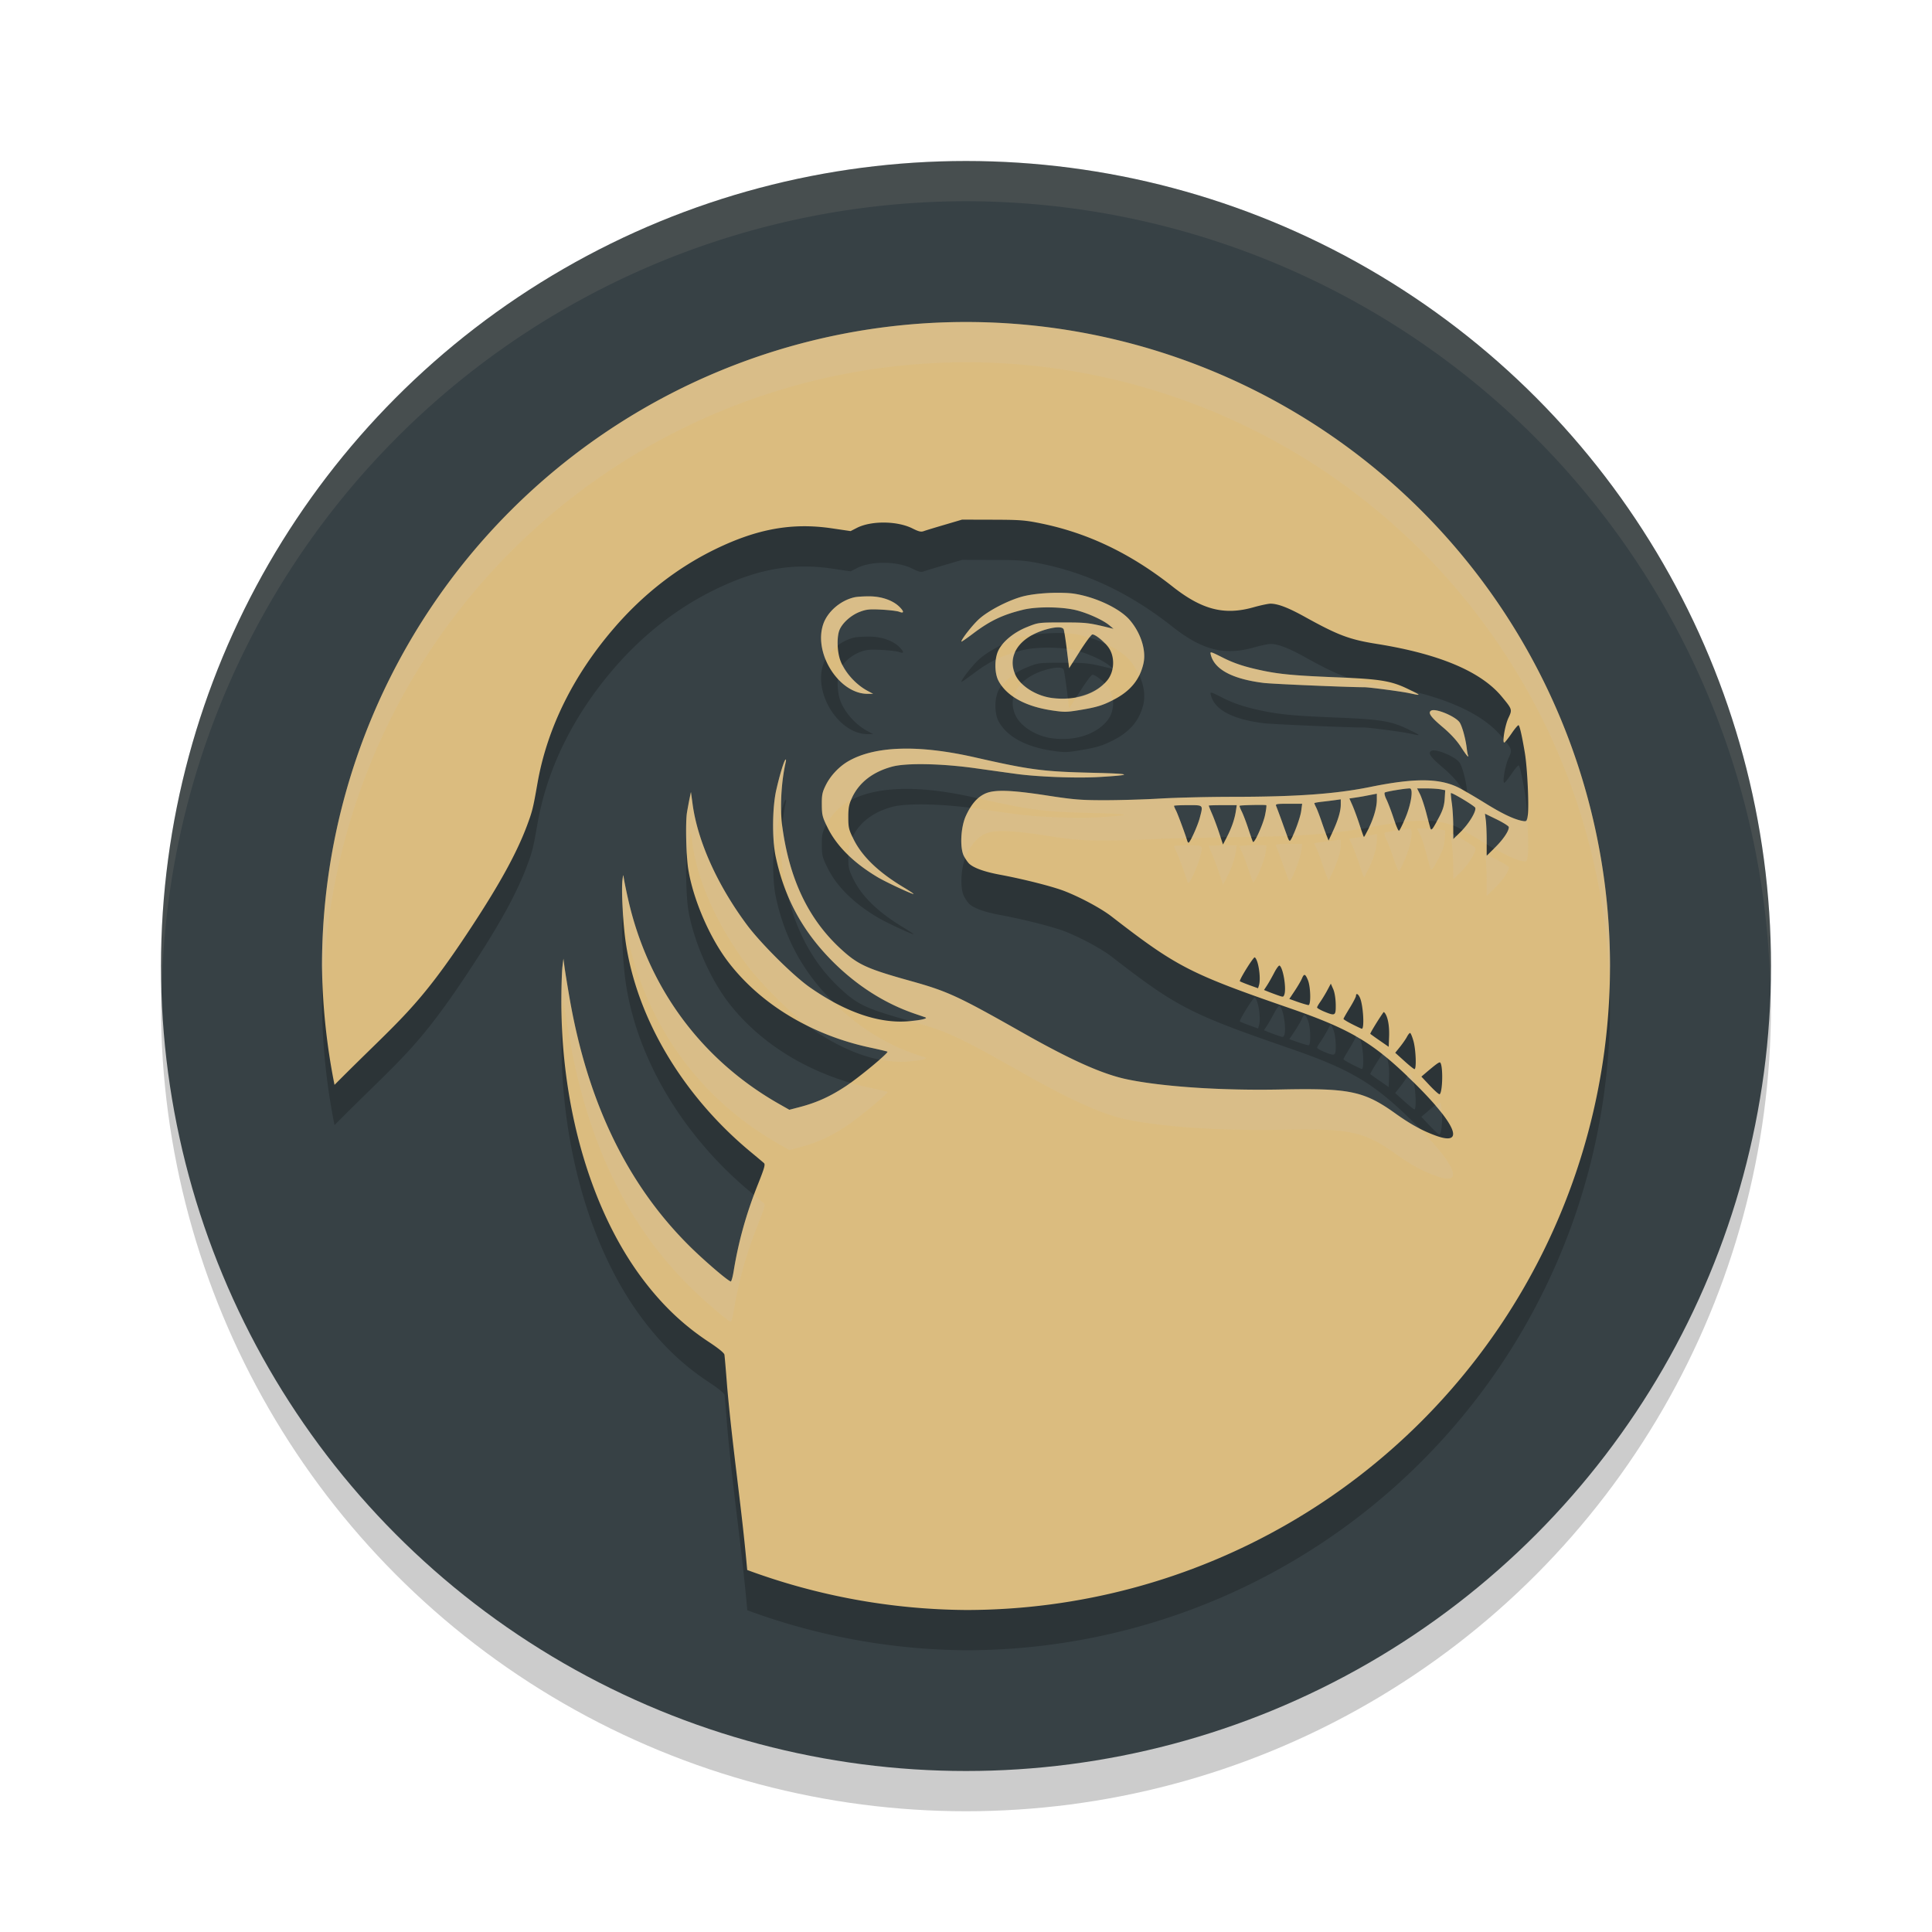 <svg xmlns="http://www.w3.org/2000/svg" width="48" height="48" version="1.1">
 <circle style="opacity:0.2" cx="24" cy="25" r="20"/>
 <circle style="fill:#374145" cx="24" cy="24" r="20"/>
 <path style="opacity:0.1;fill:#d3c6aa" d="M 24,4 A 20,20 0 0 0 4,24 20,20 0 0 0 4.021,24.582 20,20 0 0 1 24,5 20,20 0 0 1 43.979,24.418 20,20 0 0 0 44,24 20,20 0 0 0 24,4 Z"/>
 <path style="opacity:0.2" d="M 24,9 A 16,16 0 0 0 8,25 16,16 0 0 0 8.311,27.953 c 1.645,-1.657 2.056,-1.87 3.398,-3.916 0.711,-1.082 1.131,-1.848 1.385,-2.527 0.134,-0.357 0.15,-0.424 0.262,-1.059 0.24,-1.361 0.891,-2.678 1.904,-3.852 0.718,-0.831 1.564,-1.492 2.496,-1.947 1.053,-0.515 1.927,-0.672 2.916,-0.525 l 0.461,0.068 0.16,-0.082 c 0.359,-0.181 1.002,-0.173 1.377,0.016 0.157,0.079 0.215,0.092 0.283,0.066 0.047,-0.018 0.28,-0.088 0.518,-0.158 l 0.432,-0.127 0.76,0.002 c 0.683,0.002 0.805,0.011 1.209,0.094 1.166,0.24 2.222,0.747 3.26,1.566 0.73,0.576 1.283,0.72 2.004,0.518 0.18,-0.051 0.375,-0.092 0.432,-0.092 0.182,6.15e-4 0.438,0.098 0.846,0.324 0.83,0.46 1.112,0.567 1.795,0.676 1.547,0.247 2.585,0.684 3.102,1.307 0.265,0.319 0.266,0.323 0.168,0.531 -0.084,0.178 -0.158,0.615 -0.104,0.613 0.015,-4.52e-4 0.096,-0.102 0.18,-0.225 0.083,-0.122 0.163,-0.215 0.176,-0.207 0.029,0.018 0.087,0.278 0.156,0.691 0.062,0.369 0.107,1.316 0.072,1.545 -0.024,0.16 -0.026,0.161 -0.135,0.141 -0.215,-0.04 -0.509,-0.182 -0.945,-0.453 -0.243,-0.151 -0.525,-0.316 -0.627,-0.367 -0.478,-0.242 -1.091,-0.249 -2.203,-0.023 -0.855,0.174 -1.829,0.245 -3.412,0.246 -0.608,4.3e-4 -1.423,0.02 -1.812,0.043 -0.389,0.023 -1.011,0.041 -1.381,0.041 -0.589,-2.77e-4 -0.767,-0.015 -1.416,-0.115 -0.927,-0.143 -1.334,-0.154 -1.562,-0.043 -0.188,0.091 -0.335,0.262 -0.465,0.545 -0.129,0.28 -0.155,0.794 -0.051,0.998 0.038,0.075 0.099,0.163 0.135,0.195 0.118,0.107 0.385,0.201 0.762,0.271 0.597,0.111 1.328,0.297 1.619,0.412 0.403,0.16 0.904,0.431 1.154,0.625 1.617,1.252 1.949,1.422 4.416,2.275 1.554,0.537 2.111,0.874 3.133,1.889 1.02,1.013 1.231,1.544 0.512,1.283 -0.339,-0.123 -0.635,-0.285 -1.004,-0.549 -0.783,-0.561 -1.139,-0.635 -2.848,-0.6 -1.452,0.03 -2.924,-0.066 -3.814,-0.25 -0.616,-0.127 -1.397,-0.476 -2.625,-1.172 -1.602,-0.908 -1.844,-1.018 -2.779,-1.279 -1.081,-0.301 -1.298,-0.403 -1.723,-0.795 -0.799,-0.738 -1.27,-1.722 -1.449,-3.033 -0.062,-0.457 -0.028,-1.109 0.086,-1.605 0.011,-0.047 0.007,-0.075 -0.008,-0.061 -0.04,0.04 -0.141,0.376 -0.227,0.75 -0.1,0.436 -0.107,1.225 -0.016,1.656 0.219,1.03 0.671,1.862 1.418,2.609 0.597,0.597 1.282,1.035 2.021,1.291 0.123,0.043 0.249,0.086 0.277,0.096 0.085,0.03 -0.128,0.077 -0.449,0.1 -0.723,0.052 -1.558,-0.24 -2.426,-0.85 C 19.707,25.24 18.905,24.443 18.562,23.984 17.83,23.002 17.337,21.914 17.209,20.99 l -0.043,-0.314 -0.039,0.189 c -0.021,0.104 -0.047,0.249 -0.059,0.32 -0.04,0.244 -0.021,1.085 0.031,1.41 0.121,0.747 0.526,1.69 0.988,2.297 0.808,1.061 2.084,1.828 3.551,2.139 0.219,0.046 0.403,0.091 0.41,0.098 0.029,0.029 -0.699,0.633 -1.021,0.848 -0.389,0.258 -0.718,0.41 -1.141,0.523 l -0.275,0.072 -0.289,-0.164 c -1.917,-1.101 -3.229,-2.893 -3.719,-5.074 -0.058,-0.26 -0.109,-0.514 -0.111,-0.564 -0.003,-0.051 -0.015,-0.01 -0.027,0.092 -0.031,0.255 0.014,1.106 0.084,1.57 0.282,1.88 1.415,3.78 3.078,5.168 0.168,0.14 0.326,0.272 0.352,0.295 0.039,0.035 0.014,0.124 -0.145,0.521 -0.297,0.745 -0.486,1.426 -0.609,2.18 -0.023,0.139 -0.055,0.248 -0.07,0.242 -0.095,-0.034 -0.662,-0.521 -1.02,-0.875 -1.543,-1.528 -2.527,-3.557 -2.98,-6.146 -0.056,-0.322 -0.114,-0.677 -0.129,-0.791 l -0.027,-0.207 -0.023,0.189 c -0.013,0.104 -0.025,0.463 -0.027,0.797 -0.015,2.676 0.725,5.244 2.008,6.957 0.494,0.66 1.018,1.159 1.658,1.58 0.234,0.154 0.377,0.271 0.385,0.314 0.007,0.038 0.037,0.396 0.068,0.795 0.134,1.544 0.365,3.032 0.498,4.555 A 16,16 0 0 0 24,41 16,16 0 0 0 40,25 16,16 0 0 0 24,9 Z m 2.398,6.729 c -0.332,-0.009 -0.743,0.024 -0.994,0.092 -0.359,0.097 -0.842,0.347 -1.074,0.555 -0.163,0.146 -0.445,0.504 -0.445,0.566 0,0.01 0.134,-0.083 0.297,-0.205 0.421,-0.318 0.732,-0.464 1.24,-0.588 0.347,-0.084 0.986,-0.076 1.338,0.018 0.296,0.079 0.659,0.247 0.809,0.375 l 0.098,0.082 -0.086,-0.021 c -0.539,-0.132 -0.588,-0.137 -1.174,-0.137 -0.602,-2.4e-5 -0.606,2.7e-4 -0.889,0.113 -0.322,0.129 -0.592,0.347 -0.709,0.572 -0.104,0.2 -0.104,0.57 -0.002,0.764 0.202,0.382 0.671,0.64 1.344,0.738 0.295,0.043 0.345,0.043 0.676,-0.012 0.414,-0.068 0.56,-0.113 0.82,-0.244 0.432,-0.218 0.673,-0.506 0.764,-0.92 0.071,-0.325 -0.071,-0.762 -0.35,-1.08 -0.247,-0.281 -0.833,-0.559 -1.363,-0.645 -0.084,-0.014 -0.186,-0.02 -0.297,-0.023 z m -4.781,0.088 c -0.147,-0.002 -0.324,0.008 -0.391,0.023 -0.348,0.079 -0.671,0.36 -0.775,0.674 -0.241,0.726 0.397,1.725 1.104,1.725 h 0.139 l -0.143,-0.076 c -0.291,-0.156 -0.563,-0.461 -0.67,-0.746 -0.085,-0.226 -0.095,-0.597 -0.021,-0.77 0.075,-0.175 0.287,-0.364 0.502,-0.445 0.166,-0.063 0.243,-0.07 0.539,-0.055 0.19,0.01 0.387,0.032 0.439,0.053 0.122,0.047 0.127,-0.002 0.01,-0.119 -0.161,-0.161 -0.435,-0.26 -0.732,-0.264 z m 4.68,0.77 c 0.073,9.29e-4 0.118,0.019 0.131,0.053 0.011,0.03 0.047,0.257 0.078,0.508 l 0.057,0.455 0.262,-0.414 c 0.144,-0.228 0.285,-0.418 0.312,-0.424 0.065,-0.013 0.297,0.171 0.404,0.322 0.162,0.228 0.15,0.589 -0.025,0.809 -0.279,0.349 -0.805,0.521 -1.375,0.447 -0.39,-0.05 -0.774,-0.287 -0.906,-0.561 -0.234,-0.483 0.087,-0.959 0.773,-1.148 0.116,-0.032 0.216,-0.048 0.289,-0.047 z m 3.809,0.625 c -0.039,-0.01 -0.035,0.012 -0.023,0.057 0.092,0.365 0.536,0.602 1.312,0.699 0.207,0.026 2.109,0.108 2.502,0.107 0.122,-3.7e-5 0.934,0.107 1.123,0.148 0.306,0.067 0.304,0.06 -0.035,-0.104 -0.424,-0.205 -0.695,-0.248 -1.771,-0.291 -1.149,-0.046 -1.505,-0.083 -2.051,-0.213 -0.312,-0.074 -0.535,-0.153 -0.771,-0.271 -0.164,-0.082 -0.246,-0.123 -0.285,-0.133 z m 5.506,1.432 c -0.024,3.31e-4 -0.043,0.005 -0.057,0.014 -0.084,0.052 -0.01,0.157 0.285,0.406 0.201,0.17 0.352,0.333 0.455,0.492 0.145,0.224 0.209,0.297 0.174,0.197 -0.008,-0.024 -0.022,-0.106 -0.031,-0.182 -0.029,-0.234 -0.112,-0.527 -0.172,-0.619 -0.075,-0.114 -0.376,-0.261 -0.568,-0.299 -0.032,-0.006 -0.062,-0.01 -0.086,-0.01 z m -13.25,0.959 c -0.529,0.017 -0.966,0.124 -1.295,0.316 -0.225,0.132 -0.438,0.36 -0.553,0.594 -0.083,0.17 -0.098,0.238 -0.096,0.482 0.002,0.261 0.014,0.307 0.146,0.574 0.228,0.46 0.654,0.878 1.25,1.23 0.198,0.117 0.821,0.409 0.881,0.412 0.019,0.001 -0.097,-0.076 -0.256,-0.172 -0.617,-0.371 -1.022,-0.762 -1.234,-1.191 -0.119,-0.24 -0.129,-0.291 -0.129,-0.547 1.7e-4,-0.23 0.016,-0.317 0.09,-0.477 0.175,-0.381 0.517,-0.647 0.998,-0.777 0.349,-0.095 1.222,-0.079 2.066,0.039 0.37,0.052 0.836,0.117 1.035,0.145 0.521,0.071 1.495,0.106 2.037,0.074 0.881,-0.052 0.833,-0.081 -0.172,-0.105 -1.224,-0.029 -1.536,-0.07 -2.92,-0.385 -0.7,-0.159 -1.32,-0.23 -1.85,-0.213 z m 12.664,0.986 c 0.096,0 0.035,0.4 -0.113,0.744 -0.07,0.162 -0.139,0.301 -0.154,0.311 -0.015,0.009 -0.076,-0.135 -0.137,-0.32 -0.061,-0.185 -0.143,-0.397 -0.18,-0.471 -0.037,-0.073 -0.053,-0.146 -0.037,-0.16 0.027,-0.025 0.5,-0.104 0.621,-0.104 z m 0.182,0 h 0.238 c 0.131,0 0.288,0.011 0.35,0.023 l 0.111,0.021 -0.014,0.217 c -0.01,0.159 -0.044,0.272 -0.129,0.434 -0.16,0.306 -0.202,0.366 -0.223,0.305 -0.009,-0.027 -0.057,-0.202 -0.105,-0.387 -0.048,-0.185 -0.119,-0.398 -0.158,-0.475 z m 0.84,0.117 c 0.023,-0.023 0.587,0.316 0.605,0.363 0.032,0.083 -0.155,0.393 -0.355,0.592 l -0.189,0.186 -0.002,-0.326 c -3.6e-4,-0.18 -0.016,-0.433 -0.035,-0.564 -0.019,-0.131 -0.03,-0.244 -0.023,-0.25 z m -1.84,0.014 v 0.152 c 0,0.19 -0.08,0.467 -0.211,0.727 -0.055,0.109 -0.104,0.199 -0.109,0.199 -0.005,0 -0.053,-0.137 -0.107,-0.303 -0.054,-0.166 -0.133,-0.381 -0.176,-0.479 l -0.078,-0.178 0.16,-0.023 c 0.088,-0.013 0.182,-0.029 0.211,-0.035 0.028,-0.006 0.11,-0.021 0.182,-0.035 z m -0.896,0.141 v 0.135 c 0,0.163 -0.073,0.403 -0.205,0.682 l -0.098,0.207 -0.041,-0.104 c -0.023,-0.057 -0.083,-0.219 -0.131,-0.361 -0.048,-0.142 -0.109,-0.302 -0.135,-0.354 -0.026,-0.051 -0.047,-0.1 -0.047,-0.109 0,-0.009 0.09,-0.025 0.199,-0.037 0.109,-0.012 0.257,-0.031 0.328,-0.041 z m -1.295,0.109 h 0.336 l -0.023,0.18 c -0.021,0.161 -0.174,0.582 -0.26,0.717 -0.026,0.04 -0.041,0.029 -0.072,-0.053 -0.022,-0.056 -0.089,-0.241 -0.15,-0.412 -0.062,-0.171 -0.124,-0.338 -0.139,-0.371 -0.024,-0.055 0.002,-0.061 0.309,-0.061 z M 31.129,21 c 0.161,-0.003 0.323,-0.003 0.332,0.006 0.009,0.009 -0.005,0.119 -0.031,0.244 -0.049,0.234 -0.269,0.72 -0.301,0.664 -0.01,-0.017 -0.063,-0.163 -0.115,-0.324 -0.053,-0.161 -0.125,-0.353 -0.162,-0.426 -0.037,-0.073 -0.061,-0.139 -0.055,-0.145 0.009,-0.009 0.171,-0.016 0.332,-0.02 z m -1.615,0.004 c 0.394,0 0.38,-0.015 0.293,0.32 -0.049,0.19 -0.24,0.611 -0.277,0.611 -0.01,0 -0.024,-0.019 -0.031,-0.043 -0.055,-0.182 -0.237,-0.671 -0.279,-0.752 -0.029,-0.055 -0.051,-0.109 -0.051,-0.119 0,-0.01 0.156,-0.018 0.346,-0.018 z m 0.865,0 h 0.348 l -0.021,0.146 c -0.031,0.203 -0.108,0.423 -0.223,0.645 l -0.098,0.188 -0.096,-0.291 c -0.053,-0.16 -0.133,-0.375 -0.178,-0.477 -0.045,-0.102 -0.08,-0.192 -0.08,-0.199 0,-0.007 0.156,-0.012 0.348,-0.012 z m 6.514,0.211 0.295,0.145 c 0.163,0.079 0.298,0.165 0.299,0.189 0.003,0.096 -0.142,0.309 -0.342,0.506 l -0.209,0.207 v -0.365 c 0,-0.201 -0.01,-0.437 -0.021,-0.523 z m -5.719,3.57 c 0.088,0.055 0.159,0.517 0.105,0.693 l -0.023,0.074 -0.217,-0.078 c -0.12,-0.044 -0.226,-0.087 -0.234,-0.096 -0.025,-0.025 0.339,-0.612 0.369,-0.594 z m 0.617,0.205 c 0.089,0.055 0.174,0.576 0.117,0.723 -0.024,0.062 -0.027,0.061 -0.168,0.012 -0.057,-0.02 -0.157,-0.056 -0.221,-0.082 l -0.115,-0.047 0.074,-0.113 c 0.041,-0.062 0.121,-0.203 0.178,-0.312 0.057,-0.11 0.117,-0.191 0.135,-0.18 z m 0.625,0.232 c 0.022,0.006 0.047,0.049 0.08,0.131 0.068,0.171 0.077,0.621 0.012,0.617 -0.024,-0.002 -0.141,-0.035 -0.26,-0.076 l -0.215,-0.076 0.137,-0.205 c 0.075,-0.113 0.154,-0.25 0.176,-0.303 0.027,-0.065 0.048,-0.094 0.07,-0.088 z m 0.648,0.217 0.061,0.139 c 0.035,0.082 0.058,0.233 0.061,0.377 0.004,0.282 -0.01,0.291 -0.281,0.18 -0.1,-0.041 -0.182,-0.087 -0.182,-0.104 0,-0.016 0.033,-0.075 0.074,-0.133 0.041,-0.057 0.119,-0.184 0.172,-0.281 z m 0.66,0.262 c 0.02,0.011 0.045,0.045 0.066,0.096 0.079,0.19 0.111,0.768 0.043,0.762 -0.013,-0.001 -0.12,-0.051 -0.238,-0.111 -0.119,-0.06 -0.217,-0.12 -0.217,-0.133 0,-0.013 0.071,-0.137 0.156,-0.275 0.085,-0.139 0.154,-0.272 0.154,-0.297 0,-0.04 0.015,-0.052 0.035,-0.041 z m 0.648,0.447 c 0.006,-0.009 0.025,0.005 0.043,0.033 0.069,0.107 0.105,0.32 0.096,0.568 l -0.01,0.258 -0.221,-0.152 c -0.121,-0.085 -0.228,-0.162 -0.236,-0.17 -0.011,-0.011 0.21,-0.373 0.328,-0.537 z m 0.66,0.516 c 0.016,0 0.053,0.091 0.084,0.201 0.06,0.213 0.077,0.697 0.025,0.697 -0.017,0 -0.131,-0.092 -0.254,-0.203 l -0.225,-0.203 0.121,-0.15 c 0.066,-0.083 0.143,-0.194 0.17,-0.246 0.027,-0.052 0.062,-0.096 0.078,-0.096 z m 0.723,0.734 c 0.013,-0.005 0.021,-0.005 0.025,0 0.074,0.074 0.062,0.728 -0.014,0.787 -0.013,0.01 -0.12,-0.084 -0.238,-0.209 l -0.215,-0.229 0.16,-0.137 c 0.164,-0.139 0.243,-0.199 0.281,-0.213 z"/>
 <path style="fill:#dbbc7f" d="M 24 8 A 16 16 0 0 0 8 24 A 16 16 0 0 0 8.311 26.953 C 9.956 25.296 10.366 25.084 11.709 23.037 C 12.42 21.955 12.84 21.189 13.094 20.51 C 13.227 20.152 13.244 20.085 13.355 19.451 C 13.595 18.09 14.246 16.773 15.26 15.6 C 15.977 14.768 16.824 14.108 17.756 13.652 C 18.809 13.137 19.683 12.98 20.672 13.127 L 21.133 13.195 L 21.293 13.113 C 21.652 12.933 22.295 12.941 22.67 13.129 C 22.827 13.208 22.885 13.221 22.953 13.195 C 23.001 13.177 23.233 13.107 23.471 13.037 L 23.902 12.91 L 24.662 12.912 C 25.345 12.914 25.468 12.923 25.871 13.006 C 27.037 13.246 28.093 13.753 29.131 14.572 C 29.861 15.148 30.414 15.292 31.135 15.09 C 31.315 15.039 31.509 14.998 31.566 14.998 C 31.748 14.999 32.004 15.096 32.412 15.322 C 33.242 15.782 33.524 15.889 34.207 15.998 C 35.754 16.245 36.792 16.682 37.309 17.305 C 37.573 17.624 37.575 17.628 37.477 17.836 C 37.392 18.014 37.318 18.451 37.373 18.449 C 37.388 18.449 37.469 18.347 37.553 18.225 C 37.636 18.102 37.715 18.01 37.729 18.018 C 37.758 18.036 37.816 18.295 37.885 18.709 C 37.947 19.078 37.991 20.025 37.957 20.254 C 37.933 20.413 37.931 20.415 37.822 20.395 C 37.607 20.354 37.314 20.213 36.877 19.941 C 36.634 19.79 36.352 19.626 36.25 19.574 C 35.772 19.332 35.159 19.325 34.047 19.551 C 33.192 19.725 32.218 19.796 30.635 19.797 C 30.027 19.797 29.212 19.817 28.822 19.84 C 28.433 19.863 27.812 19.881 27.441 19.881 C 26.853 19.881 26.674 19.866 26.025 19.766 C 25.098 19.623 24.691 19.612 24.463 19.723 C 24.274 19.814 24.128 19.985 23.998 20.268 C 23.869 20.547 23.843 21.062 23.947 21.266 C 23.985 21.34 24.046 21.428 24.082 21.461 C 24.2 21.568 24.467 21.662 24.844 21.732 C 25.44 21.843 26.172 22.029 26.463 22.145 C 26.866 22.304 27.367 22.576 27.617 22.77 C 29.234 24.022 29.566 24.192 32.033 25.045 C 33.587 25.582 34.144 25.919 35.166 26.934 C 36.186 27.947 36.397 28.477 35.678 28.217 C 35.338 28.094 35.043 27.932 34.674 27.668 C 33.891 27.107 33.535 27.033 31.826 27.068 C 30.375 27.098 28.902 27.002 28.012 26.818 C 27.396 26.691 26.615 26.342 25.387 25.646 C 23.785 24.739 23.543 24.628 22.607 24.367 C 21.527 24.066 21.31 23.964 20.885 23.572 C 20.085 22.834 19.615 21.851 19.436 20.539 C 19.373 20.082 19.408 19.43 19.521 18.934 C 19.532 18.886 19.529 18.858 19.514 18.873 C 19.474 18.913 19.373 19.249 19.287 19.623 C 19.187 20.059 19.18 20.848 19.271 21.279 C 19.49 22.31 19.942 23.141 20.689 23.889 C 21.286 24.485 21.971 24.924 22.711 25.18 C 22.834 25.222 22.96 25.265 22.988 25.275 C 23.073 25.305 22.86 25.352 22.539 25.375 C 21.816 25.427 20.981 25.135 20.113 24.525 C 19.707 24.24 18.905 23.443 18.562 22.984 C 17.83 22.002 17.337 20.914 17.209 19.99 L 17.166 19.676 L 17.127 19.865 C 17.106 19.97 17.08 20.114 17.068 20.186 C 17.028 20.429 17.047 21.271 17.1 21.596 C 17.22 22.342 17.626 23.286 18.088 23.893 C 18.896 24.954 20.171 25.72 21.639 26.031 C 21.858 26.078 22.042 26.122 22.049 26.129 C 22.078 26.158 21.35 26.762 21.027 26.977 C 20.639 27.235 20.31 27.387 19.887 27.5 L 19.611 27.572 L 19.322 27.408 C 17.405 26.307 16.094 24.515 15.604 22.334 C 15.545 22.074 15.495 21.82 15.492 21.77 C 15.49 21.719 15.477 21.76 15.465 21.861 C 15.434 22.117 15.479 22.967 15.549 23.432 C 15.831 25.312 16.963 27.212 18.627 28.6 C 18.795 28.739 18.953 28.872 18.979 28.895 C 19.018 28.929 18.992 29.019 18.834 29.416 C 18.537 30.161 18.348 30.842 18.225 31.596 C 18.202 31.734 18.17 31.844 18.154 31.838 C 18.059 31.804 17.492 31.316 17.135 30.963 C 15.592 29.435 14.608 27.406 14.154 24.816 C 14.098 24.494 14.04 24.139 14.025 24.025 L 13.998 23.818 L 13.975 24.008 C 13.961 24.112 13.949 24.47 13.947 24.805 C 13.932 27.481 14.672 30.048 15.955 31.762 C 16.449 32.421 16.974 32.921 17.613 33.342 C 17.847 33.496 17.99 33.612 17.998 33.656 C 18.005 33.695 18.035 34.052 18.066 34.451 C 18.201 35.995 18.431 37.483 18.564 39.006 A 16 16 0 0 0 24 40 A 16 16 0 0 0 40 24 A 16 16 0 0 0 24 8 z M 26.398 14.729 C 26.066 14.719 25.655 14.753 25.404 14.82 C 25.045 14.917 24.562 15.168 24.33 15.375 C 24.167 15.521 23.885 15.879 23.885 15.941 C 23.885 15.951 24.019 15.859 24.182 15.736 C 24.603 15.419 24.913 15.272 25.422 15.148 C 25.769 15.064 26.408 15.073 26.76 15.166 C 27.056 15.245 27.419 15.413 27.568 15.541 L 27.666 15.623 L 27.58 15.602 C 27.041 15.47 26.992 15.465 26.406 15.465 C 25.804 15.465 25.8 15.465 25.518 15.578 C 25.196 15.707 24.925 15.926 24.809 16.15 C 24.705 16.35 24.704 16.721 24.807 16.914 C 25.009 17.296 25.478 17.554 26.15 17.652 C 26.446 17.695 26.495 17.695 26.826 17.641 C 27.24 17.573 27.386 17.528 27.646 17.396 C 28.078 17.179 28.319 16.89 28.41 16.477 C 28.481 16.152 28.339 15.714 28.061 15.396 C 27.814 15.115 27.227 14.837 26.697 14.752 C 26.613 14.738 26.511 14.732 26.4 14.729 L 26.398 14.729 z M 21.617 14.816 C 21.47 14.814 21.293 14.825 21.227 14.84 C 20.878 14.919 20.555 15.2 20.451 15.514 C 20.21 16.24 20.848 17.239 21.555 17.238 L 21.693 17.238 L 21.551 17.162 C 21.26 17.006 20.988 16.702 20.881 16.416 C 20.796 16.19 20.786 15.819 20.859 15.646 C 20.934 15.471 21.146 15.283 21.361 15.201 C 21.527 15.138 21.605 15.131 21.9 15.146 C 22.09 15.156 22.288 15.179 22.34 15.199 C 22.462 15.247 22.467 15.197 22.35 15.08 C 22.189 14.919 21.914 14.821 21.617 14.816 z M 26.297 15.586 C 26.37 15.587 26.415 15.605 26.428 15.639 C 26.439 15.668 26.475 15.896 26.506 16.146 L 26.562 16.602 L 26.824 16.188 C 26.969 15.96 27.109 15.769 27.137 15.764 C 27.202 15.751 27.434 15.935 27.541 16.086 C 27.703 16.314 27.691 16.674 27.516 16.895 C 27.237 17.244 26.711 17.415 26.141 17.342 C 25.751 17.292 25.367 17.054 25.234 16.781 C 25.001 16.298 25.321 15.822 26.008 15.633 C 26.124 15.601 26.224 15.585 26.297 15.586 z M 30.105 16.211 C 30.066 16.201 30.071 16.223 30.082 16.268 C 30.174 16.633 30.618 16.87 31.395 16.967 C 31.601 16.993 33.504 17.074 33.896 17.074 C 34.019 17.074 34.83 17.181 35.02 17.223 C 35.325 17.289 35.323 17.283 34.984 17.119 C 34.56 16.914 34.289 16.871 33.213 16.828 C 32.063 16.782 31.708 16.745 31.162 16.615 C 30.85 16.541 30.627 16.462 30.391 16.344 C 30.226 16.261 30.145 16.221 30.105 16.211 z M 35.611 17.643 C 35.587 17.643 35.568 17.648 35.555 17.656 C 35.471 17.708 35.545 17.814 35.84 18.062 C 36.041 18.232 36.192 18.396 36.295 18.555 C 36.44 18.779 36.504 18.852 36.469 18.752 C 36.46 18.728 36.447 18.646 36.438 18.57 C 36.408 18.337 36.326 18.043 36.266 17.951 C 36.191 17.837 35.889 17.69 35.697 17.652 C 35.665 17.646 35.636 17.642 35.611 17.643 z M 22.361 18.602 C 21.832 18.619 21.395 18.725 21.066 18.918 C 20.841 19.05 20.628 19.278 20.514 19.512 C 20.43 19.682 20.416 19.75 20.418 19.994 C 20.42 20.255 20.432 20.301 20.564 20.568 C 20.792 21.028 21.218 21.446 21.814 21.799 C 22.013 21.916 22.636 22.208 22.695 22.211 C 22.714 22.212 22.599 22.135 22.439 22.039 C 21.823 21.668 21.417 21.277 21.205 20.848 C 21.086 20.607 21.076 20.557 21.076 20.301 C 21.076 20.071 21.093 19.984 21.166 19.824 C 21.341 19.443 21.683 19.177 22.164 19.047 C 22.513 18.952 23.386 18.968 24.23 19.086 C 24.601 19.138 25.066 19.203 25.266 19.23 C 25.786 19.301 26.761 19.337 27.303 19.305 C 28.184 19.253 28.136 19.223 27.131 19.199 C 25.907 19.17 25.595 19.129 24.211 18.814 C 23.511 18.656 22.891 18.584 22.361 18.602 z M 35.025 19.588 C 35.121 19.588 35.06 19.988 34.912 20.332 C 34.843 20.494 34.773 20.633 34.758 20.643 C 34.743 20.652 34.682 20.508 34.621 20.322 C 34.56 20.137 34.478 19.925 34.441 19.852 C 34.405 19.778 34.389 19.706 34.404 19.691 C 34.431 19.667 34.905 19.588 35.025 19.588 z M 35.207 19.588 L 35.445 19.588 C 35.576 19.588 35.734 19.599 35.795 19.611 L 35.906 19.633 L 35.893 19.85 C 35.882 20.009 35.848 20.121 35.764 20.283 C 35.603 20.589 35.562 20.649 35.541 20.588 C 35.532 20.561 35.484 20.386 35.436 20.201 C 35.388 20.016 35.316 19.803 35.277 19.727 L 35.207 19.588 z M 36.047 19.705 C 36.07 19.682 36.634 20.021 36.652 20.068 C 36.684 20.151 36.498 20.462 36.297 20.66 L 36.107 20.846 L 36.105 20.52 C 36.105 20.34 36.089 20.086 36.07 19.955 C 36.051 19.824 36.041 19.711 36.047 19.705 z M 34.207 19.719 L 34.207 19.871 C 34.207 20.061 34.127 20.338 33.996 20.598 C 33.941 20.707 33.892 20.797 33.887 20.797 C 33.881 20.797 33.833 20.66 33.779 20.494 C 33.725 20.328 33.646 20.113 33.604 20.016 L 33.525 19.838 L 33.686 19.814 C 33.774 19.801 33.868 19.785 33.896 19.779 C 33.925 19.773 34.007 19.758 34.078 19.744 L 34.207 19.719 z M 33.311 19.859 L 33.311 19.994 C 33.311 20.157 33.237 20.397 33.105 20.676 L 33.008 20.883 L 32.967 20.779 C 32.944 20.722 32.884 20.56 32.836 20.418 C 32.788 20.276 32.727 20.116 32.701 20.064 C 32.675 20.013 32.654 19.964 32.654 19.955 C 32.654 19.946 32.744 19.93 32.854 19.918 C 32.963 19.906 33.11 19.887 33.182 19.877 L 33.311 19.859 z M 32.016 19.969 L 32.352 19.969 L 32.328 20.148 C 32.307 20.309 32.154 20.73 32.068 20.865 C 32.043 20.906 32.028 20.894 31.996 20.812 C 31.974 20.756 31.907 20.571 31.846 20.4 C 31.784 20.23 31.722 20.063 31.707 20.029 C 31.683 19.974 31.709 19.969 32.016 19.969 z M 31.129 20 C 31.29 19.997 31.452 19.997 31.461 20.006 C 31.47 20.015 31.456 20.125 31.43 20.25 C 31.381 20.484 31.161 20.97 31.129 20.914 C 31.119 20.897 31.066 20.751 31.014 20.59 C 30.961 20.428 30.888 20.237 30.852 20.164 C 30.815 20.091 30.791 20.026 30.797 20.02 C 30.806 20.01 30.967 20.003 31.129 20 z M 29.514 20.004 C 29.908 20.004 29.894 19.989 29.807 20.324 C 29.757 20.514 29.566 20.936 29.529 20.936 C 29.519 20.936 29.505 20.916 29.498 20.893 C 29.443 20.711 29.261 20.222 29.219 20.141 C 29.19 20.085 29.168 20.032 29.168 20.021 C 29.168 20.011 29.324 20.004 29.514 20.004 z M 30.379 20.004 L 30.727 20.004 L 30.705 20.15 C 30.674 20.353 30.597 20.573 30.482 20.795 L 30.385 20.982 L 30.289 20.691 C 30.236 20.531 30.156 20.317 30.111 20.215 C 30.067 20.113 30.031 20.023 30.031 20.016 C 30.031 20.008 30.187 20.004 30.379 20.004 z M 36.893 20.215 L 37.188 20.359 C 37.35 20.439 37.486 20.524 37.486 20.549 C 37.49 20.645 37.345 20.858 37.145 21.055 L 36.936 21.262 L 36.936 20.896 C 36.936 20.696 36.926 20.46 36.914 20.373 L 36.893 20.215 z M 31.174 23.785 C 31.262 23.84 31.333 24.302 31.279 24.479 L 31.256 24.553 L 31.039 24.475 C 30.919 24.431 30.813 24.387 30.805 24.379 C 30.779 24.353 31.144 23.767 31.174 23.785 z M 31.791 23.99 C 31.88 24.045 31.965 24.566 31.908 24.713 C 31.884 24.775 31.881 24.774 31.74 24.725 C 31.683 24.705 31.583 24.668 31.52 24.643 L 31.404 24.596 L 31.479 24.482 C 31.519 24.421 31.599 24.28 31.656 24.17 C 31.713 24.06 31.773 23.979 31.791 23.99 z M 32.416 24.223 C 32.438 24.229 32.463 24.272 32.496 24.354 C 32.564 24.524 32.573 24.975 32.508 24.971 C 32.484 24.969 32.367 24.936 32.248 24.895 L 32.033 24.818 L 32.17 24.613 C 32.245 24.5 32.324 24.364 32.346 24.311 C 32.373 24.246 32.394 24.216 32.416 24.223 z M 33.064 24.439 L 33.125 24.578 C 33.16 24.66 33.183 24.811 33.186 24.955 C 33.189 25.237 33.176 25.246 32.904 25.135 C 32.805 25.094 32.723 25.047 32.723 25.031 C 32.723 25.015 32.756 24.956 32.797 24.898 C 32.838 24.841 32.916 24.714 32.969 24.617 L 33.064 24.439 z M 33.725 24.701 C 33.745 24.712 33.77 24.746 33.791 24.797 C 33.87 24.987 33.902 25.564 33.834 25.559 C 33.821 25.557 33.714 25.507 33.596 25.447 C 33.477 25.387 33.379 25.328 33.379 25.314 C 33.379 25.301 33.45 25.178 33.535 25.039 C 33.621 24.9 33.689 24.767 33.689 24.742 C 33.689 24.703 33.704 24.69 33.725 24.701 z M 34.373 25.148 C 34.379 25.139 34.398 25.154 34.416 25.182 C 34.485 25.288 34.521 25.502 34.512 25.75 L 34.502 26.008 L 34.281 25.855 C 34.16 25.771 34.053 25.694 34.045 25.686 C 34.034 25.674 34.255 25.313 34.373 25.148 z M 35.033 25.664 C 35.049 25.664 35.086 25.755 35.117 25.865 C 35.177 26.079 35.195 26.562 35.143 26.562 C 35.126 26.562 35.012 26.471 34.889 26.359 L 34.664 26.156 L 34.785 26.006 C 34.851 25.923 34.928 25.812 34.955 25.76 C 34.982 25.708 35.017 25.664 35.033 25.664 z M 35.756 26.398 C 35.768 26.394 35.776 26.394 35.781 26.398 C 35.855 26.472 35.844 27.126 35.768 27.186 C 35.754 27.196 35.648 27.102 35.529 26.977 L 35.314 26.748 L 35.475 26.611 C 35.639 26.473 35.718 26.412 35.756 26.398 z"/>
 <path style="fill:#d3c6aa;opacity:0.2" d="M 24 8 A 16 16 0 0 0 8 24 A 16 16 0 0 0 8.031 24.551 A 16 16 0 0 1 24 9 A 16 16 0 0 1 39.982 24.26 A 16 16 0 0 0 40 24 A 16 16 0 0 0 24 8 z M 26.398 14.729 C 26.066 14.719 25.655 14.753 25.404 14.82 C 25.045 14.917 24.562 15.168 24.33 15.375 C 24.167 15.521 23.885 15.879 23.885 15.941 C 23.885 15.951 24.019 15.859 24.182 15.736 C 24.603 15.419 24.913 15.272 25.422 15.148 C 25.769 15.064 26.408 15.073 26.76 15.166 C 27.056 15.245 27.419 15.413 27.568 15.541 L 27.666 15.623 L 27.58 15.602 C 27.041 15.47 26.992 15.465 26.406 15.465 C 25.804 15.465 25.8 15.465 25.518 15.578 C 25.259 15.682 25.038 15.843 24.898 16.02 C 25.07 15.936 25.248 15.862 25.404 15.82 C 25.469 15.803 25.563 15.794 25.645 15.781 C 25.751 15.722 25.87 15.671 26.008 15.633 C 26.124 15.601 26.224 15.585 26.297 15.586 C 26.37 15.587 26.415 15.605 26.428 15.639 C 26.43 15.644 26.438 15.715 26.441 15.732 C 26.535 15.736 26.625 15.74 26.697 15.752 C 26.819 15.772 26.945 15.804 27.068 15.842 C 27.094 15.81 27.128 15.765 27.137 15.764 C 27.187 15.754 27.325 15.864 27.439 15.982 C 27.702 16.101 27.93 16.248 28.061 16.396 C 28.163 16.513 28.239 16.646 28.301 16.783 C 28.348 16.689 28.386 16.588 28.41 16.477 C 28.481 16.152 28.339 15.714 28.061 15.396 C 27.814 15.115 27.227 14.837 26.697 14.752 C 26.613 14.738 26.511 14.732 26.4 14.729 L 26.398 14.729 z M 21.617 14.816 C 21.47 14.814 21.293 14.825 21.227 14.84 C 20.878 14.919 20.555 15.2 20.451 15.514 C 20.359 15.79 20.396 16.106 20.514 16.391 C 20.584 16.259 20.687 16.14 20.814 16.043 C 20.807 15.889 20.82 15.739 20.859 15.646 C 20.934 15.471 21.146 15.283 21.361 15.201 C 21.527 15.138 21.605 15.131 21.9 15.146 C 22.09 15.156 22.288 15.179 22.34 15.199 C 22.462 15.247 22.467 15.197 22.35 15.08 C 22.189 14.919 21.914 14.821 21.617 14.816 z M 26.502 16.121 C 26.504 16.133 26.504 16.134 26.506 16.146 L 26.547 16.469 C 26.585 16.469 26.611 16.472 26.645 16.473 L 26.822 16.189 C 26.802 16.183 26.78 16.171 26.76 16.166 C 26.686 16.146 26.595 16.133 26.502 16.121 z M 25.221 16.205 C 25.047 16.256 24.89 16.312 24.744 16.383 C 24.718 16.569 24.737 16.782 24.807 16.914 C 24.83 16.958 24.857 16.999 24.887 17.039 C 24.969 16.93 25.082 16.826 25.219 16.736 C 25.142 16.551 25.146 16.37 25.221 16.205 z M 30.105 16.211 C 30.066 16.201 30.071 16.223 30.082 16.268 C 30.174 16.633 30.618 16.87 31.395 16.967 C 31.601 16.993 33.504 17.074 33.896 17.074 C 34.019 17.074 34.83 17.181 35.02 17.223 C 35.262 17.275 35.252 17.257 35.092 17.176 C 34.817 17.109 34.525 17.049 34.207 16.998 C 33.942 16.956 33.74 16.908 33.541 16.846 C 33.432 16.84 33.344 16.833 33.213 16.828 C 32.063 16.782 31.708 16.745 31.162 16.615 C 30.85 16.541 30.627 16.462 30.391 16.344 C 30.226 16.261 30.145 16.221 30.105 16.211 z M 20.936 16.521 C 20.904 16.563 20.877 16.605 20.859 16.646 C 20.836 16.702 20.825 16.781 20.818 16.865 C 21.024 17.089 21.283 17.238 21.555 17.238 L 21.693 17.238 L 21.551 17.162 C 21.296 17.025 21.063 16.774 20.936 16.521 z M 27.637 16.598 C 27.636 16.604 27.634 16.609 27.633 16.615 L 27.666 16.623 L 27.637 16.598 z M 25.379 16.979 C 25.279 17.08 25.214 17.193 25.184 17.314 C 25.426 17.478 25.751 17.594 26.15 17.652 C 26.446 17.695 26.495 17.695 26.826 17.641 C 27.239 17.573 27.386 17.529 27.645 17.398 C 27.634 17.285 27.604 17.175 27.541 17.086 C 27.515 17.05 27.472 17.016 27.436 16.979 C 27.263 17.151 27.019 17.26 26.744 17.314 L 26.562 17.602 L 26.531 17.352 C 26.405 17.36 26.274 17.359 26.141 17.342 C 25.849 17.304 25.561 17.162 25.379 16.979 z M 35.611 17.643 C 35.587 17.643 35.568 17.648 35.555 17.656 C 35.471 17.708 35.545 17.814 35.84 18.062 C 36.041 18.232 36.192 18.396 36.295 18.555 C 36.44 18.779 36.504 18.852 36.469 18.752 C 36.46 18.728 36.447 18.646 36.438 18.57 C 36.408 18.337 36.326 18.043 36.266 17.951 C 36.191 17.837 35.889 17.69 35.697 17.652 C 35.665 17.646 35.636 17.642 35.611 17.643 z M 37.355 18.363 C 37.354 18.414 37.358 18.45 37.373 18.449 C 37.375 18.449 37.394 18.42 37.398 18.416 C 37.385 18.399 37.371 18.382 37.355 18.363 z M 22.361 18.602 C 21.832 18.619 21.395 18.725 21.066 18.918 C 20.841 19.05 20.628 19.278 20.514 19.512 C 20.43 19.682 20.416 19.75 20.418 19.994 C 20.42 20.217 20.444 20.303 20.529 20.484 C 20.647 20.261 20.85 20.045 21.066 19.918 C 21.092 19.903 21.122 19.893 21.148 19.879 C 21.156 19.86 21.157 19.845 21.166 19.824 C 21.341 19.443 21.683 19.177 22.164 19.047 C 22.513 18.952 23.386 18.968 24.23 19.086 C 24.601 19.138 25.066 19.203 25.266 19.23 C 25.786 19.301 26.761 19.337 27.303 19.305 C 28.184 19.253 28.136 19.223 27.131 19.199 C 25.907 19.17 25.595 19.129 24.211 18.814 C 23.511 18.656 22.891 18.584 22.361 18.602 z M 19.514 18.873 C 19.474 18.913 19.373 19.249 19.287 19.623 C 19.206 19.976 19.189 20.552 19.232 20.99 C 19.246 20.855 19.263 20.728 19.287 20.623 C 19.326 20.453 19.368 20.298 19.406 20.168 C 19.406 20.167 19.406 20.167 19.406 20.166 C 19.395 19.766 19.436 19.306 19.521 18.934 C 19.532 18.886 19.529 18.858 19.514 18.873 z M 35.387 19.387 C 35.035 19.383 34.603 19.438 34.047 19.551 C 33.192 19.725 32.218 19.796 30.635 19.797 C 30.027 19.797 29.212 19.817 28.822 19.84 C 28.433 19.863 27.812 19.881 27.441 19.881 C 26.853 19.881 26.674 19.866 26.025 19.766 C 25.098 19.623 24.691 19.612 24.463 19.723 C 24.405 19.751 24.352 19.79 24.301 19.834 C 25.596 20.127 25.939 20.171 27.131 20.199 C 28.136 20.223 28.184 20.253 27.303 20.305 C 26.761 20.337 25.786 20.301 25.266 20.23 C 25.066 20.203 24.601 20.138 24.23 20.086 C 24.188 20.08 24.146 20.078 24.104 20.072 C 24.067 20.131 24.032 20.195 23.998 20.268 C 23.869 20.547 23.843 21.062 23.947 21.266 C 23.957 21.285 23.97 21.296 23.982 21.316 C 23.988 21.301 23.992 21.281 23.998 21.268 C 24.128 20.985 24.274 20.814 24.463 20.723 C 24.691 20.612 25.098 20.623 26.025 20.766 C 26.674 20.866 26.853 20.881 27.441 20.881 C 27.812 20.881 28.433 20.863 28.822 20.84 C 28.962 20.832 29.252 20.831 29.473 20.824 C 29.403 20.613 29.257 20.215 29.219 20.141 C 29.19 20.085 29.168 20.032 29.168 20.021 C 29.168 20.011 29.324 20.004 29.514 20.004 C 29.908 20.004 29.894 19.989 29.807 20.324 C 29.773 20.454 29.677 20.684 29.605 20.822 C 29.86 20.815 30.064 20.807 30.326 20.805 L 30.289 20.691 C 30.236 20.531 30.156 20.317 30.111 20.215 C 30.067 20.113 30.031 20.023 30.031 20.016 C 30.031 20.008 30.187 20.004 30.379 20.004 L 30.727 20.004 L 30.705 20.15 C 30.674 20.353 30.597 20.573 30.482 20.795 L 30.479 20.801 C 30.534 20.8 30.582 20.797 30.635 20.797 C 30.8 20.797 30.933 20.793 31.086 20.791 C 31.063 20.73 31.046 20.69 31.014 20.59 C 30.961 20.428 30.888 20.237 30.852 20.164 C 30.815 20.091 30.791 20.026 30.797 20.02 C 30.806 20.01 30.967 20.003 31.129 20 C 31.29 19.997 31.452 19.997 31.461 20.006 C 31.47 20.015 31.456 20.125 31.43 20.25 C 31.398 20.4 31.3 20.641 31.223 20.789 C 31.491 20.785 31.748 20.779 31.98 20.77 C 31.953 20.696 31.901 20.553 31.846 20.4 C 31.784 20.23 31.722 20.063 31.707 20.029 C 31.683 19.974 31.709 19.969 32.016 19.969 L 32.352 19.969 L 32.328 20.148 C 32.31 20.286 32.2 20.587 32.113 20.764 C 32.411 20.75 32.687 20.729 32.939 20.705 C 32.911 20.63 32.874 20.531 32.836 20.418 C 32.788 20.276 32.727 20.116 32.701 20.064 C 32.675 20.013 32.654 19.964 32.654 19.955 C 32.654 19.946 32.744 19.93 32.854 19.918 C 32.963 19.906 33.11 19.887 33.182 19.877 L 33.311 19.859 L 33.311 19.994 C 33.311 20.157 33.237 20.397 33.105 20.676 L 33.1 20.689 C 33.351 20.662 33.59 20.629 33.812 20.59 C 33.798 20.547 33.796 20.547 33.779 20.494 C 33.725 20.328 33.646 20.113 33.604 20.016 L 33.525 19.838 L 33.686 19.814 C 33.774 19.801 33.868 19.785 33.896 19.779 C 33.925 19.773 34.007 19.758 34.078 19.744 L 34.207 19.719 L 34.207 19.871 C 34.207 20.051 34.131 20.309 34.012 20.557 C 34.023 20.554 34.036 20.553 34.047 20.551 C 34.278 20.504 34.476 20.474 34.668 20.447 C 34.652 20.406 34.638 20.372 34.621 20.322 C 34.56 20.137 34.478 19.925 34.441 19.852 C 34.405 19.778 34.389 19.706 34.404 19.691 C 34.431 19.667 34.905 19.588 35.025 19.588 C 35.121 19.588 35.06 19.988 34.912 20.332 C 34.892 20.378 34.886 20.38 34.867 20.42 C 35.099 20.394 35.307 20.384 35.488 20.393 C 35.469 20.323 35.459 20.293 35.436 20.201 C 35.388 20.016 35.316 19.803 35.277 19.727 L 35.207 19.588 L 35.445 19.588 C 35.576 19.588 35.734 19.599 35.795 19.611 L 35.906 19.633 L 35.893 19.85 C 35.882 20.009 35.848 20.121 35.764 20.283 C 35.729 20.35 35.718 20.366 35.693 20.41 C 35.844 20.43 35.981 20.463 36.105 20.512 C 36.105 20.332 36.089 20.084 36.07 19.955 C 36.051 19.824 36.041 19.711 36.047 19.705 C 36.07 19.682 36.634 20.021 36.652 20.068 C 36.682 20.146 36.517 20.423 36.33 20.621 C 36.456 20.689 36.665 20.81 36.877 20.941 C 36.9 20.956 36.913 20.961 36.936 20.975 L 36.936 20.896 C 36.936 20.696 36.926 20.46 36.914 20.373 L 36.893 20.215 L 37.188 20.359 C 37.35 20.439 37.486 20.524 37.486 20.549 C 37.49 20.645 37.345 20.858 37.145 21.055 L 37.121 21.078 C 37.416 21.247 37.654 21.363 37.822 21.395 C 37.931 21.415 37.933 21.413 37.957 21.254 C 37.978 21.111 37.965 20.715 37.939 20.326 C 37.924 20.39 37.903 20.41 37.822 20.395 C 37.607 20.354 37.314 20.213 36.877 19.941 C 36.715 19.841 36.591 19.772 36.459 19.697 C 36.462 19.713 36.466 19.745 36.469 19.752 C 36.498 19.834 36.445 19.773 36.35 19.633 C 36.325 19.619 36.266 19.582 36.25 19.574 C 36.011 19.453 35.739 19.391 35.387 19.387 z M 17.166 19.676 L 17.127 19.865 C 17.106 19.97 17.08 20.114 17.068 20.186 C 17.039 20.363 17.041 20.855 17.064 21.236 C 17.066 21.223 17.067 21.197 17.068 21.186 C 17.08 21.114 17.106 20.97 17.127 20.865 L 17.166 20.676 L 17.209 20.99 C 17.337 21.914 17.83 23.002 18.562 23.984 C 18.895 24.429 19.654 25.185 20.07 25.49 C 20.556 25.73 21.083 25.914 21.639 26.031 C 21.858 26.078 22.042 26.122 22.049 26.129 C 22.059 26.139 21.971 26.223 21.855 26.324 C 22.092 26.37 22.321 26.391 22.539 26.375 C 22.86 26.352 23.073 26.305 22.988 26.275 C 22.96 26.265 22.834 26.222 22.711 26.18 C 21.971 25.924 21.286 25.485 20.689 24.889 C 20.685 24.884 20.682 24.879 20.678 24.875 C 20.492 24.772 20.303 24.659 20.113 24.525 C 19.707 24.24 18.905 23.443 18.562 22.984 C 17.83 22.002 17.337 20.914 17.209 19.99 L 17.166 19.676 z M 19.434 20.518 C 19.399 20.877 19.396 21.247 19.436 21.539 C 19.469 21.785 19.516 22.017 19.57 22.24 C 19.824 22.85 20.19 23.389 20.689 23.889 C 21.286 24.485 21.971 24.924 22.711 25.18 C 22.834 25.222 22.96 25.265 22.988 25.275 C 23.066 25.302 22.88 25.343 22.607 25.367 C 23.543 25.628 23.785 25.739 25.387 26.646 C 26.615 27.342 27.396 27.691 28.012 27.818 C 28.902 28.002 30.375 28.098 31.826 28.068 C 33.535 28.033 33.891 28.107 34.674 28.668 C 35.043 28.932 35.338 29.094 35.678 29.217 C 36.374 29.469 36.191 28.977 35.256 28.027 C 35.072 27.932 34.884 27.818 34.674 27.668 C 33.891 27.107 33.535 27.033 31.826 27.068 C 30.375 27.098 28.902 27.002 28.012 26.818 C 27.396 26.691 26.615 26.342 25.387 25.646 C 23.785 24.739 23.543 24.628 22.607 24.367 C 21.527 24.066 21.31 23.964 20.885 23.572 C 20.085 22.834 19.615 21.851 19.436 20.539 C 19.435 20.532 19.434 20.524 19.434 20.518 z M 35.025 20.588 C 34.981 20.588 34.87 20.604 34.77 20.619 C 34.768 20.621 34.759 20.642 34.758 20.643 C 34.756 20.644 34.749 20.626 34.746 20.623 C 34.582 20.648 34.42 20.677 34.404 20.691 C 34.389 20.706 34.405 20.778 34.441 20.852 C 34.478 20.925 34.56 21.137 34.621 21.322 C 34.682 21.508 34.743 21.652 34.758 21.643 C 34.773 21.633 34.843 21.494 34.912 21.332 C 35.06 20.988 35.121 20.588 35.025 20.588 z M 35.207 20.588 L 35.277 20.727 C 35.316 20.803 35.388 21.016 35.436 21.201 C 35.484 21.386 35.532 21.561 35.541 21.588 C 35.562 21.649 35.603 21.589 35.764 21.283 C 35.848 21.121 35.882 21.009 35.893 20.85 L 35.906 20.633 L 35.795 20.611 C 35.757 20.604 35.66 20.6 35.576 20.596 C 35.564 20.605 35.555 20.605 35.549 20.596 C 35.509 20.594 35.484 20.588 35.445 20.588 L 35.207 20.588 z M 36.047 20.705 C 36.041 20.711 36.051 20.824 36.07 20.955 C 36.089 21.086 36.105 21.34 36.105 21.52 L 36.107 21.846 L 36.297 21.66 C 36.498 21.462 36.684 21.151 36.652 21.068 C 36.64 21.035 36.362 20.862 36.188 20.768 L 36.107 20.846 L 36.107 20.729 C 36.084 20.718 36.05 20.702 36.047 20.705 z M 34.207 20.719 L 34.078 20.744 C 34.007 20.758 33.925 20.773 33.896 20.779 C 33.895 20.781 33.887 20.797 33.887 20.797 C 33.886 20.797 33.881 20.782 33.881 20.781 C 33.846 20.788 33.767 20.802 33.686 20.814 L 33.525 20.838 L 33.604 21.016 C 33.646 21.113 33.725 21.328 33.779 21.494 C 33.833 21.66 33.881 21.797 33.887 21.797 C 33.892 21.797 33.941 21.707 33.996 21.598 C 34.127 21.338 34.207 21.061 34.207 20.871 L 34.207 20.719 z M 21.184 20.795 C 21.179 20.805 21.171 20.814 21.166 20.824 C 21.1 20.969 21.083 21.065 21.08 21.25 C 21.284 21.446 21.529 21.63 21.814 21.799 C 22.013 21.916 22.636 22.208 22.695 22.211 C 22.714 22.212 22.599 22.135 22.439 22.039 C 21.823 21.668 21.417 21.277 21.205 20.848 C 21.193 20.824 21.193 20.815 21.184 20.795 z M 33.311 20.859 L 33.182 20.877 C 33.11 20.887 32.963 20.906 32.854 20.918 C 32.744 20.93 32.654 20.946 32.654 20.955 C 32.654 20.964 32.675 21.013 32.701 21.064 C 32.727 21.116 32.788 21.276 32.836 21.418 C 32.884 21.56 32.944 21.722 32.967 21.779 L 33.008 21.883 L 33.105 21.676 C 33.237 21.397 33.311 21.157 33.311 20.994 L 33.311 20.859 z M 32.016 20.969 C 31.709 20.969 31.683 20.974 31.707 21.029 C 31.722 21.063 31.784 21.23 31.846 21.4 C 31.907 21.571 31.974 21.756 31.996 21.812 C 32.028 21.894 32.043 21.906 32.068 21.865 C 32.154 21.73 32.307 21.309 32.328 21.148 L 32.352 20.969 L 32.016 20.969 z M 31.129 21 C 30.967 21.003 30.806 21.01 30.797 21.02 C 30.791 21.026 30.815 21.091 30.852 21.164 C 30.888 21.237 30.961 21.428 31.014 21.59 C 31.066 21.751 31.119 21.897 31.129 21.914 C 31.161 21.97 31.381 21.484 31.43 21.25 C 31.456 21.125 31.47 21.015 31.461 21.006 C 31.452 20.997 31.29 20.997 31.129 21 z M 29.514 21.004 C 29.324 21.004 29.168 21.011 29.168 21.021 C 29.168 21.032 29.19 21.085 29.219 21.141 C 29.261 21.222 29.443 21.711 29.498 21.893 C 29.505 21.916 29.519 21.936 29.529 21.936 C 29.566 21.936 29.757 21.514 29.807 21.324 C 29.894 20.989 29.908 21.004 29.514 21.004 z M 30.379 21.004 C 30.187 21.004 30.031 21.009 30.031 21.016 C 30.031 21.023 30.067 21.113 30.111 21.215 C 30.156 21.317 30.236 21.531 30.289 21.691 L 30.385 21.982 L 30.482 21.795 C 30.597 21.573 30.674 21.353 30.705 21.15 L 30.727 21.004 L 30.379 21.004 z M 36.893 21.215 L 36.914 21.373 C 36.926 21.46 36.936 21.696 36.936 21.896 L 36.936 22.262 L 37.145 22.055 C 37.345 21.858 37.49 21.645 37.486 21.549 C 37.486 21.524 37.35 21.439 37.188 21.359 L 36.953 21.244 L 36.936 21.262 L 36.936 21.236 L 36.893 21.215 z M 15.488 21.748 C 15.483 21.743 15.474 21.785 15.465 21.861 C 15.446 22.016 15.461 22.378 15.486 22.752 C 15.489 22.749 15.491 22.752 15.492 22.77 C 15.495 22.82 15.545 23.074 15.604 23.334 C 16.094 25.515 17.405 27.307 19.322 28.408 L 19.611 28.572 L 19.887 28.5 C 20.31 28.387 20.639 28.235 21.027 27.977 C 21.35 27.762 22.078 27.158 22.049 27.129 C 22.042 27.122 21.858 27.078 21.639 27.031 C 21.465 26.994 21.293 26.952 21.125 26.902 C 21.096 26.923 21.052 26.96 21.027 26.977 C 20.639 27.235 20.31 27.387 19.887 27.5 L 19.611 27.572 L 19.322 27.408 C 17.405 26.307 16.094 24.515 15.604 22.334 C 15.545 22.074 15.495 21.82 15.492 21.77 C 15.492 21.757 15.49 21.75 15.488 21.748 z M 13.998 23.818 L 13.975 24.008 C 13.961 24.112 13.949 24.47 13.947 24.805 C 13.946 24.986 13.957 25.164 13.963 25.344 C 13.967 25.23 13.969 25.052 13.975 25.008 L 13.998 24.818 L 14.025 25.025 C 14.04 25.139 14.098 25.494 14.154 25.816 C 14.608 28.406 15.592 30.435 17.135 31.963 C 17.492 32.316 18.059 32.804 18.154 32.838 C 18.17 32.844 18.202 32.734 18.225 32.596 C 18.348 31.842 18.537 31.161 18.834 30.416 C 18.992 30.019 19.018 29.929 18.979 29.895 C 18.96 29.879 18.838 29.777 18.732 29.689 C 18.495 30.33 18.332 30.936 18.225 31.596 C 18.202 31.734 18.17 31.844 18.154 31.838 C 18.059 31.804 17.492 31.316 17.135 30.963 C 15.592 29.435 14.608 27.406 14.154 24.816 C 14.098 24.494 14.04 24.139 14.025 24.025 L 13.998 23.818 z M 33.725 25.701 C 33.704 25.69 33.689 25.703 33.689 25.742 C 33.689 25.743 33.686 25.747 33.686 25.748 C 33.721 25.768 33.758 25.788 33.793 25.809 C 33.792 25.806 33.792 25.8 33.791 25.797 C 33.77 25.746 33.745 25.712 33.725 25.701 z M 34.373 26.148 C 34.365 26.16 34.353 26.18 34.344 26.193 C 34.382 26.224 34.422 26.249 34.461 26.281 C 34.448 26.242 34.433 26.208 34.416 26.182 C 34.398 26.154 34.379 26.139 34.373 26.148 z M 35.033 26.664 C 35.019 26.664 34.99 26.705 34.965 26.748 C 35.019 26.8 35.067 26.837 35.123 26.893 C 35.121 26.885 35.119 26.873 35.117 26.865 C 35.086 26.755 35.049 26.664 35.033 26.664 z M 35.756 27.398 C 35.743 27.403 35.687 27.453 35.664 27.469 C 35.723 27.537 35.778 27.602 35.824 27.662 C 35.819 27.537 35.808 27.425 35.781 27.398 C 35.776 27.394 35.768 27.394 35.756 27.398 z"/>
</svg>
